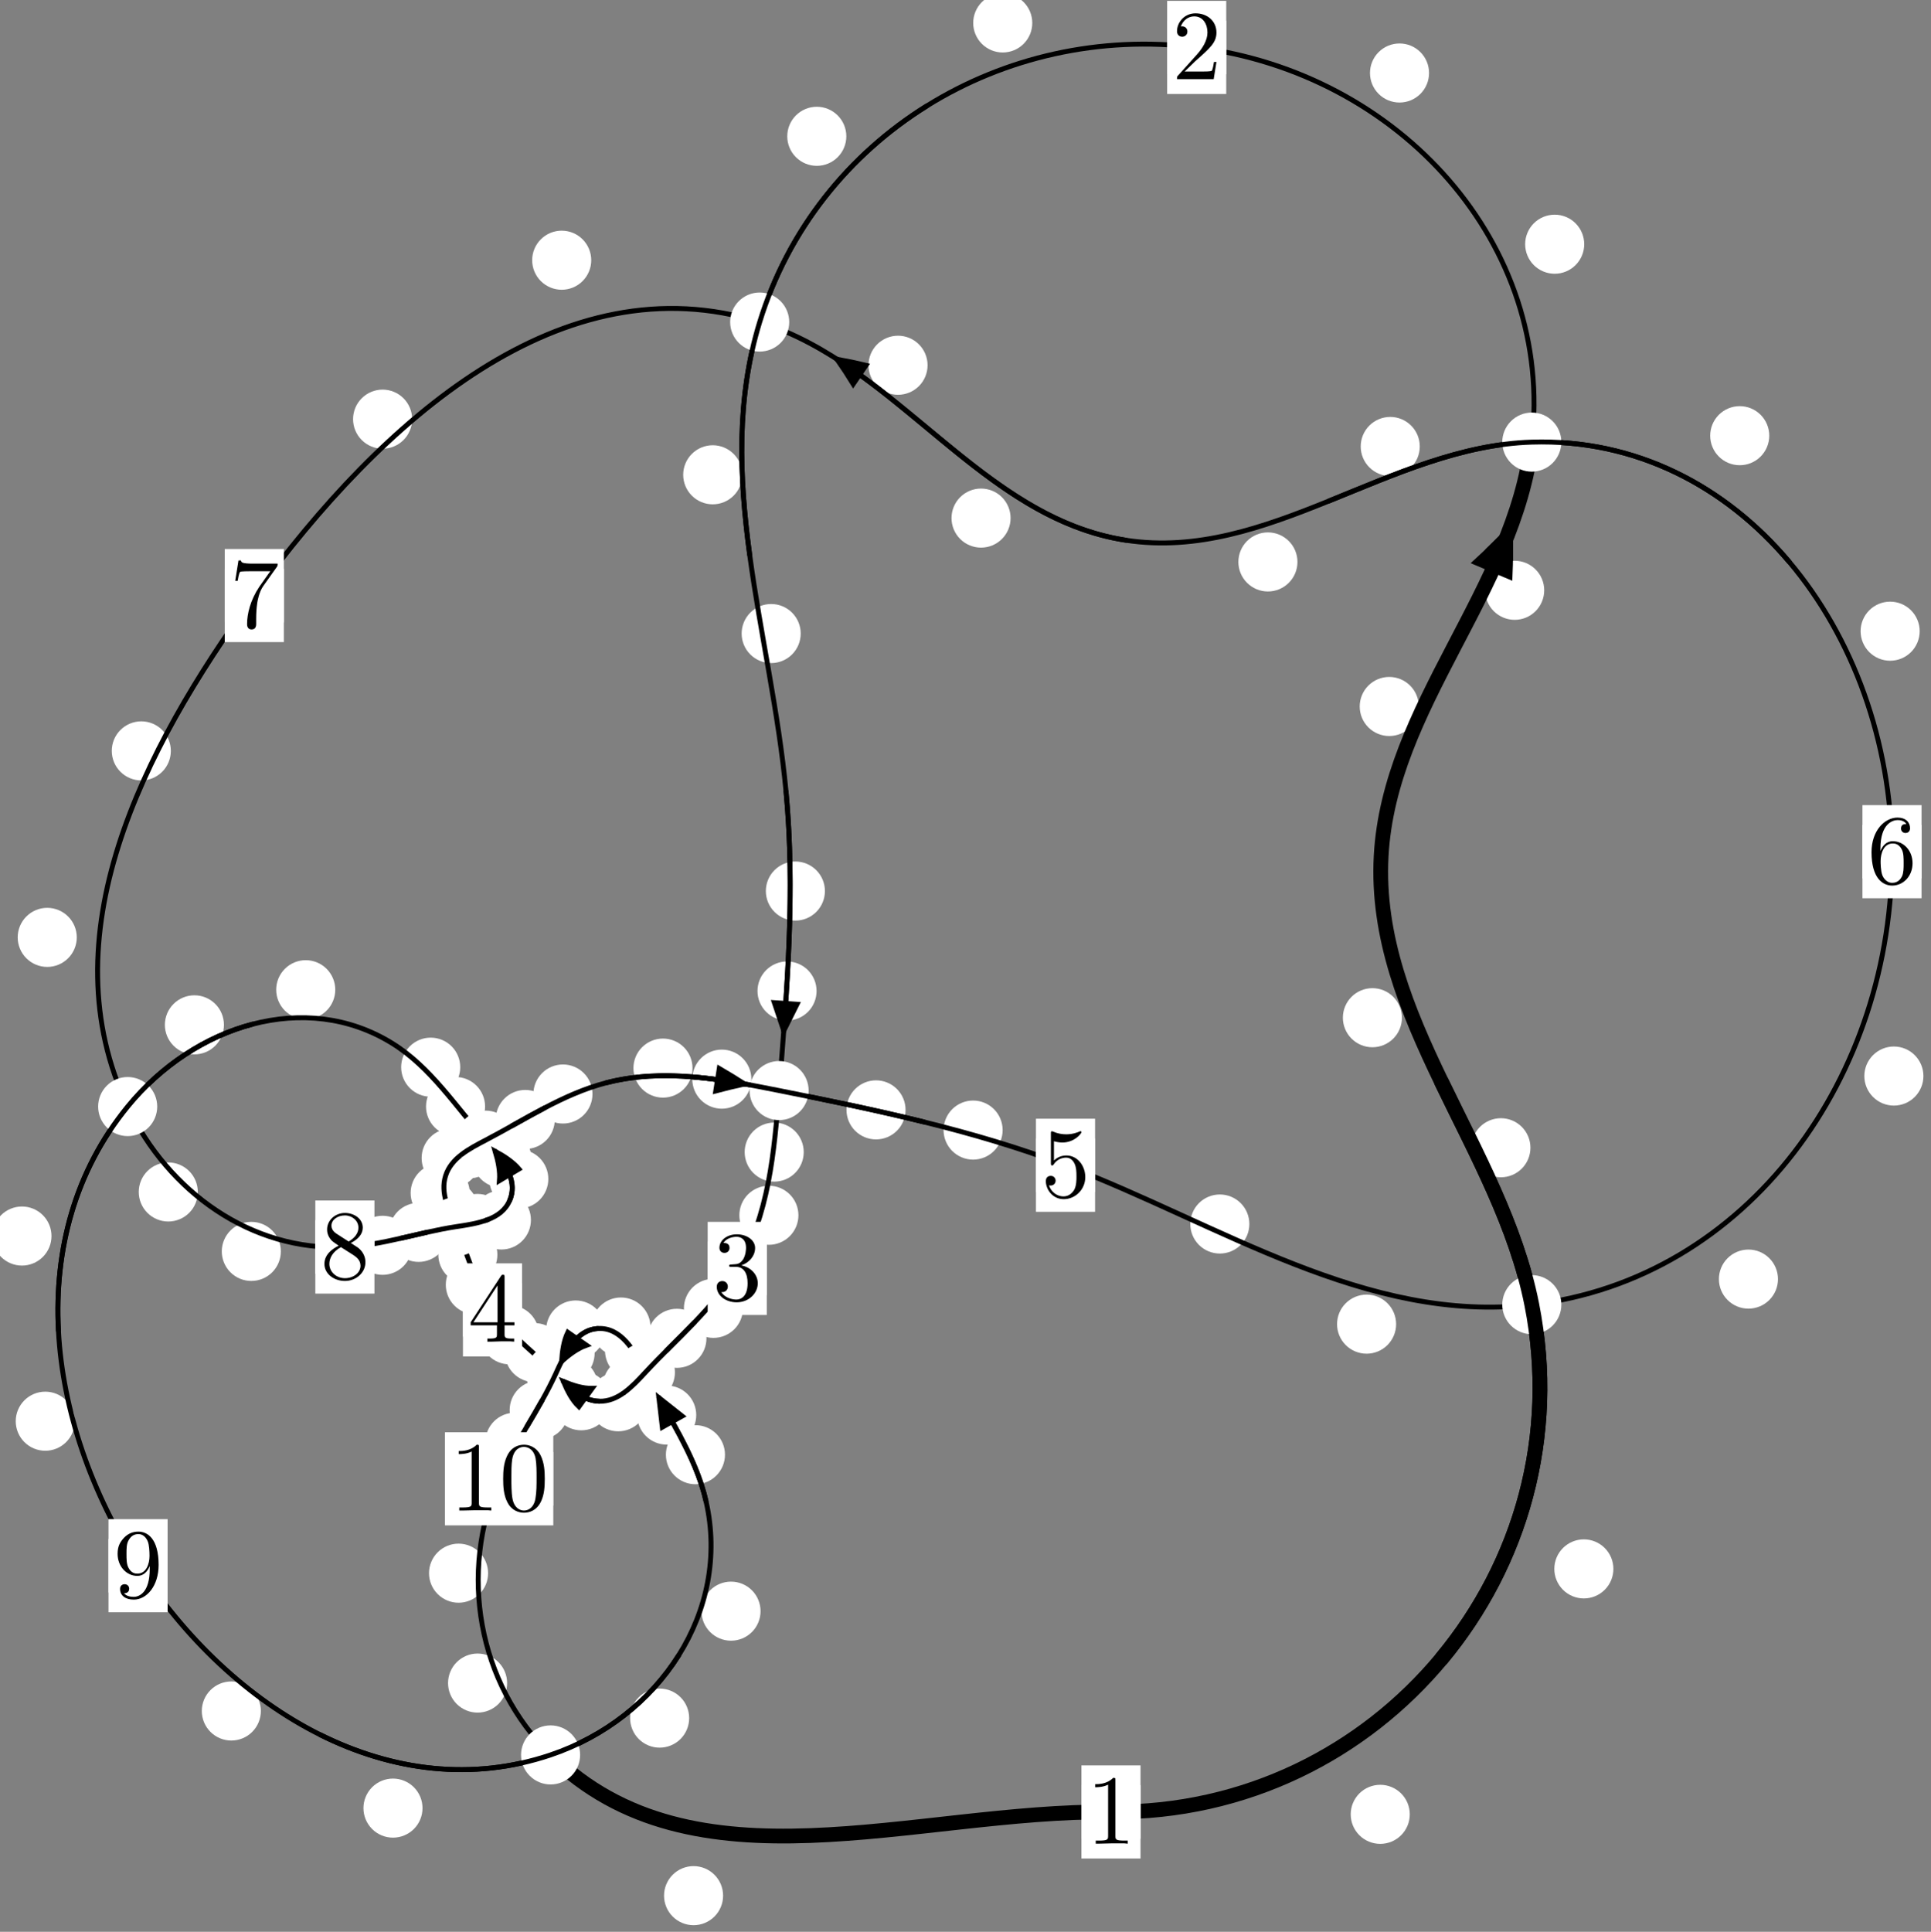 <?xml version="1.0"?>
<!-- Created by MetaPost 1.999 on 2021.07.06:0006 -->
<svg version="1.1" xmlns="http://www.w3.org/2000/svg" xmlns:xlink="http://www.w3.org/1999/xlink" width="195.393" height="195.449" viewBox="0 0 195.393 195.449">
<rect x="0" y="0" width="195.393" height="195.449" fill="#808080" stroke="none"/>
<!-- Original BoundingBox: -155.766861 -62.782608 39.625961 132.666138 -->
  <defs>
    <g transform="scale(0.01,0.01)" id="GLYPHcmr10_48">
      <path style="fill-rule: evenodd;" d="M460 -320C460 -400,455 -480,420 -554C374 -650,292 -666,250 -666C190 -666,117 -640,76 -547C44 -478,39 -400,39 -320C39 -245,43 -155,84 -79C127 2,200 22,249 22C303 22,379 1,423 -94C455 -163,460 -241,460 -320M249 -0C210 -0,151 -25,133 -121C122 -181,122 -273,122 -332C122 -396,122 -462,130 -516C149 -635,224 -644,249 -644C282 -644,348 -626,367 -527C377 -471,377 -395,377 -332C377 -257,377 -189,366 -125C351 -30,294 -0,249 -0"></path>
    </g>
    <g transform="scale(0.01,0.01)" id="GLYPHcmr10_49">
      <path style="fill-rule: evenodd;" d="M294 -640C294 -664,294 -666,271 -666C209 -602,121 -602,89 -602L89 -571C109 -571,168 -571,220 -597L220 -79C220 -43,217 -31,127 -31L95 -31L95 -0L257 -0L130 -3L217 -3L257 -3L297 -3L384 -3L419 -0L419 -31L387 -31C297 -31,294 -42,294 -79"></path>
    </g>
    <g transform="scale(0.01,0.01)" id="GLYPHcmr10_50">
      <path style="fill-rule: evenodd;" d="M127 -77L233 -180C389 -318,449 -372,449 -472C449 -586,359 -666,237 -666C124 -666,50 -574,50 -485C50 -429,100 -429,103 -429C120 -429,155 -441,155 -482C155 -508,137 -534,102 -534C94 -534,92 -534,89 -533C112 -598,166 -635,224 -635C315 -635,358 -554,358 -472C358 -392,308 -313,253 -251L61 -37C50 -26,50 -24,50 -0L421 -0L449 -174L424 -174C419 -144,412 -100,402 -85C395 -77,329 -77,307 -77"></path>
    </g>
    <g transform="scale(0.01,0.01)" id="GLYPHcmr10_51">
      <path style="fill-rule: evenodd;" d="M290 -352C372 -379,430 -449,430 -528C430 -610,342 -666,246 -666C145 -666,69 -606,69 -530C69 -497,91 -478,120 -478C151 -478,171 -500,171 -529C171 -579,124 -579,109 -579C140 -628,206 -641,242 -641C283 -641,338 -619,338 -529C338 -517,336 -459,310 -415C280 -367,246 -364,221 -363C213 -362,189 -360,182 -360C174 -359,167 -358,167 -348C167 -337,174 -337,191 -337L235 -337C317 -337,354 -269,354 -171C354 -35,285 -6,241 -6C198 -6,123 -23,88 -82C123 -77,154 -99,154 -137C154 -173,127 -193,98 -193C74 -193,42 -179,42 -135C42 -44,135 22,244 22C366 22,457 -69,457 -171C457 -253,394 -331,290 -352"></path>
    </g>
    <g transform="scale(0.01,0.01)" id="GLYPHcmr10_52">
      <path style="fill-rule: evenodd;" d="M294 -165L294 -78C294 -42,292 -31,218 -31L197 -31L197 -0L332 -0L238 -3L290 -3L332 -3L374 -3L427 -3L468 -0L468 -31L447 -31C373 -31,371 -42,371 -78L371 -165L471 -165L471 -196L371 -196L371 -651C371 -671,371 -677,355 -677C346 -677,343 -677,335 -665L28 -196L28 -165M300 -196L56 -196L300 -569"></path>
    </g>
    <g transform="scale(0.01,0.01)" id="GLYPHcmr10_53">
      <path style="fill-rule: evenodd;" d="M449 -201C449 -320,367 -420,259 -420C211 -420,168 -404,132 -369L132 -564C152 -558,185 -551,217 -551C340 -551,410 -642,410 -655C410 -661,407 -666,400 -666C399 -666,397 -666,392 -663C372 -654,323 -634,256 -634C216 -634,170 -641,123 -662C115 -665,113 -665,111 -665C101 -665,101 -657,101 -641L101 -345C101 -327,101 -319,115 -319C122 -319,124 -322,128 -328C139 -344,176 -398,257 -398C309 -398,334 -352,342 -334C358 -297,360 -258,360 -208C360 -173,360 -113,336 -71C312 -32,275 -6,229 -6C156 -6,99 -59,82 -118C85 -117,88 -116,99 -116C132 -116,149 -141,149 -165C149 -189,132 -214,99 -214C85 -214,50 -207,50 -161C50 -75,119 22,231 22C347 22,449 -74,449 -201"></path>
    </g>
    <g transform="scale(0.01,0.01)" id="GLYPHcmr10_54">
      <path style="fill-rule: evenodd;" d="M132 -328L132 -352C132 -605,256 -641,307 -641C331 -641,373 -635,395 -601C380 -601,340 -601,340 -556C340 -525,364 -510,386 -510C402 -510,432 -519,432 -558C432 -618,388 -666,305 -666C177 -666,42 -537,42 -316C42 -49,158 22,251 22C362 22,457 -72,457 -204C457 -331,368 -427,257 -427C189 -427,152 -376,132 -328M251 -6C188 -6,158 -66,152 -81C134 -128,134 -208,134 -226C134 -304,166 -404,256 -404C272 -404,318 -404,349 -342C367 -305,367 -254,367 -205C367 -157,367 -107,350 -71C320 -11,274 -6,251 -6"></path>
    </g>
    <g transform="scale(0.01,0.01)" id="GLYPHcmr10_55">
      <path style="fill-rule: evenodd;" d="M476 -609C485 -621,485 -623,485 -644L242 -644C120 -644,118 -657,114 -676L89 -676L56 -470L81 -470C84 -486,93 -549,106 -561C113 -567,191 -567,204 -567L411 -567C400 -551,321 -442,299 -409C209 -274,176 -135,176 -33C176 -23,176 22,222 22C268 22,268 -23,268 -33L268 -84C268 -139,271 -194,279 -248C283 -271,297 -357,341 -419"></path>
    </g>
    <g transform="scale(0.01,0.01)" id="GLYPHcmr10_56">
      <path style="fill-rule: evenodd;" d="M163 -457C117 -487,113 -521,113 -538C113 -599,178 -641,249 -641C322 -641,386 -589,386 -517C386 -460,347 -412,287 -377M309 -362C381 -399,430 -451,430 -517C430 -609,341 -666,250 -666C150 -666,69 -592,69 -499C69 -481,71 -436,113 -389C124 -377,161 -352,186 -335C128 -306,42 -250,42 -151C42 -45,144 22,249 22C362 22,457 -61,457 -168C457 -204,446 -249,408 -291C389 -312,373 -322,309 -362M209 -320L332 -242C360 -223,407 -193,407 -132C407 -58,332 -6,250 -6C164 -6,92 -68,92 -151C92 -209,124 -273,209 -320"></path>
    </g>
    <g transform="scale(0.01,0.01)" id="GLYPHcmr10_57">
      <path style="fill-rule: evenodd;" d="M367 -318L367 -286C367 -52,263 -6,205 -6C188 -6,134 -8,107 -42C151 -42,159 -71,159 -88C159 -119,135 -134,113 -134C97 -134,67 -125,67 -86C67 -19,121 22,206 22C335 22,457 -114,457 -329C457 -598,342 -666,253 -666C198 -666,149 -648,106 -603C65 -558,42 -516,42 -441C42 -316,130 -218,242 -218C303 -218,344 -260,367 -318M243 -241C227 -241,181 -241,150 -304C132 -341,132 -391,132 -440C132 -494,132 -541,153 -578C180 -628,218 -641,253 -641C299 -641,332 -607,349 -562C361 -530,365 -467,365 -421C365 -338,331 -241,243 -241"></path>
    </g>
  </defs>
  <path d="M142.653 183.567C142.653 182.774,142.338 182.014,141.777 181.453C141.217 180.893,140.457 180.578,139.664 180.578C138.871 180.578,138.111 180.893,137.551 181.453C136.99 182.014,136.675 182.774,136.675 183.567C136.675 184.359,136.99 185.12,137.551 185.68C138.111 186.241,138.871 186.555,139.664 186.555C140.457 186.555,141.217 186.241,141.777 185.68C142.338 185.12,142.653 184.359,142.653 183.567Z" style="fill: rgb(100%,100%,100%);stroke: none;"></path>
  <path d="M115.406 183.325C115.406 182.533,115.091 181.772,114.53 181.212C113.97 180.651,113.21 180.336,112.417 180.336C111.624 180.336,110.864 180.651,110.304 181.212C109.743 181.772,109.428 182.533,109.428 183.325C109.428 184.118,109.743 184.878,110.304 185.439C110.864 185.999,111.624 186.314,112.417 186.314C113.21 186.314,113.97 185.999,114.53 185.439C115.091 184.878,115.406 184.118,115.406 183.325Z" style="fill: rgb(100%,100%,100%);stroke: none;"></path>
  <path d="M154.861 116.124C154.861 115.331,154.546 114.571,153.986 114.01C153.425 113.45,152.665 113.135,151.872 113.135C151.08 113.135,150.319 113.45,149.759 114.01C149.198 114.571,148.883 115.331,148.883 116.124C148.883 116.916,149.198 117.676,149.759 118.237C150.319 118.797,151.08 119.112,151.872 119.112C152.665 119.112,153.425 118.797,153.986 118.237C154.546 117.676,154.861 116.916,154.861 116.124Z" style="fill: rgb(100%,100%,100%);stroke: none;"></path>
  <path d="M163.256 158.734C163.256 157.942,162.941 157.182,162.38 156.621C161.82 156.061,161.06 155.746,160.267 155.746C159.474 155.746,158.714 156.061,158.154 156.621C157.593 157.182,157.278 157.942,157.278 158.734C157.278 159.527,157.593 160.287,158.154 160.848C158.714 161.408,159.474 161.723,160.267 161.723C161.06 161.723,161.82 161.408,162.38 160.848C162.941 160.287,163.256 159.527,163.256 158.734Z" style="fill: rgb(100%,100%,100%);stroke: none;"></path>
  <path d="M143.563 71.479C143.563 70.686,143.248 69.926,142.688 69.366C142.127 68.805,141.367 68.49,140.575 68.49C139.782 68.49,139.022 68.805,138.461 69.366C137.901 69.926,137.586 70.686,137.586 71.479C137.586 72.272,137.901 73.032,138.461 73.592C139.022 74.153,139.782 74.468,140.575 74.468C141.367 74.468,142.127 74.153,142.688 73.592C143.248 73.032,143.563 72.272,143.563 71.479Z" style="fill: rgb(100%,100%,100%);stroke: none;"></path>
  <path d="M141.859 102.967C141.859 102.175,141.544 101.415,140.984 100.854C140.424 100.294,139.663 99.979,138.871 99.979C138.078 99.979,137.318 100.294,136.757 100.854C136.197 101.415,135.882 102.175,135.882 102.967C135.882 103.76,136.197 104.52,136.757 105.081C137.318 105.641,138.078 105.956,138.871 105.956C139.663 105.956,140.424 105.641,140.984 105.081C141.544 104.52,141.859 103.76,141.859 102.967Z" style="fill: rgb(100%,100%,100%);stroke: none;"></path>
  <path d="M160.304 24.708C160.304 23.916,159.989 23.156,159.429 22.595C158.868 22.035,158.108 21.72,157.315 21.72C156.523 21.72,155.763 22.035,155.202 22.595C154.642 23.156,154.327 23.916,154.327 24.708C154.327 25.501,154.642 26.261,155.202 26.822C155.763 27.382,156.523 27.697,157.315 27.697C158.108 27.697,158.868 27.382,159.429 26.822C159.989 26.261,160.304 25.501,160.304 24.708Z" style="fill: rgb(100%,100%,100%);stroke: none;"></path>
  <path d="M156.255 59.723C156.255 58.931,155.94 58.171,155.379 57.61C154.819 57.05,154.059 56.735,153.266 56.735C152.473 56.735,151.713 57.05,151.153 57.61C150.592 58.171,150.277 58.931,150.277 59.723C150.277 60.516,150.592 61.276,151.153 61.837C151.713 62.397,152.473 62.712,153.266 62.712C154.059 62.712,154.819 62.397,155.379 61.837C155.94 61.276,156.255 60.516,156.255 59.723Z" style="fill: rgb(100%,100%,100%);stroke: none;"></path>
  <path d="M104.454 2.323C104.454 1.53,104.139 0.77,103.578 0.209C103.018 -0.351,102.258 -0.666,101.465 -0.666C100.672 -0.666,99.912 -0.351,99.352 0.209C98.791 0.77,98.476 1.53,98.476 2.323C98.476 3.115,98.791 3.875,99.352 4.436C99.912 4.996,100.672 5.311,101.465 5.311C102.258 5.311,103.018 4.996,103.578 4.436C104.139 3.875,104.454 3.115,104.454 2.323Z" style="fill: rgb(100%,100%,100%);stroke: none;"></path>
  <path d="M144.603 7.386C144.603 6.594,144.288 5.833,143.727 5.273C143.167 4.712,142.407 4.398,141.614 4.398C140.821 4.398,140.061 4.712,139.501 5.273C138.94 5.833,138.625 6.594,138.625 7.386C138.625 8.179,138.94 8.939,139.501 9.5C140.061 10.06,140.821 10.375,141.614 10.375C142.407 10.375,143.167 10.06,143.727 9.5C144.288 8.939,144.603 8.179,144.603 7.386Z" style="fill: rgb(100%,100%,100%);stroke: none;"></path>
  <path d="M75.109 48.037C75.109 47.244,74.794 46.484,74.233 45.924C73.673 45.363,72.912 45.048,72.12 45.048C71.327 45.048,70.567 45.363,70.006 45.924C69.446 46.484,69.131 47.244,69.131 48.037C69.131 48.83,69.446 49.59,70.006 50.15C70.567 50.711,71.327 51.026,72.12 51.026C72.912 51.026,73.673 50.711,74.233 50.15C74.794 49.59,75.109 48.83,75.109 48.037Z" style="fill: rgb(100%,100%,100%);stroke: none;"></path>
  <path d="M85.638 13.791C85.638 12.998,85.323 12.238,84.763 11.678C84.202 11.117,83.442 10.802,82.649 10.802C81.857 10.802,81.097 11.117,80.536 11.678C79.976 12.238,79.661 12.998,79.661 13.791C79.661 14.584,79.976 15.344,80.536 15.904C81.097 16.465,81.857 16.78,82.649 16.78C83.442 16.78,84.202 16.465,84.763 15.904C85.323 15.344,85.638 14.584,85.638 13.791Z" style="fill: rgb(100%,100%,100%);stroke: none;"></path>
  <path d="M83.472 90.153C83.472 89.36,83.157 88.6,82.596 88.039C82.036 87.479,81.276 87.164,80.483 87.164C79.69 87.164,78.93 87.479,78.37 88.039C77.809 88.6,77.494 89.36,77.494 90.153C77.494 90.945,77.809 91.706,78.37 92.266C78.93 92.827,79.69 93.142,80.483 93.142C81.276 93.142,82.036 92.827,82.596 92.266C83.157 91.706,83.472 90.945,83.472 90.153Z" style="fill: rgb(100%,100%,100%);stroke: none;"></path>
  <path d="M81.022 64.099C81.022 63.307,80.707 62.547,80.147 61.986C79.587 61.426,78.826 61.111,78.034 61.111C77.241 61.111,76.481 61.426,75.92 61.986C75.36 62.547,75.045 63.307,75.045 64.099C75.045 64.892,75.36 65.652,75.92 66.213C76.481 66.773,77.241 67.088,78.034 67.088C78.826 67.088,79.587 66.773,80.147 66.213C80.707 65.652,81.022 64.892,81.022 64.099Z" style="fill: rgb(100%,100%,100%);stroke: none;"></path>
  <path d="M81.328 116.565C81.328 115.772,81.013 115.012,80.453 114.451C79.892 113.891,79.132 113.576,78.339 113.576C77.547 113.576,76.787 113.891,76.226 114.451C75.666 115.012,75.351 115.772,75.351 116.565C75.351 117.357,75.666 118.118,76.226 118.678C76.787 119.239,77.547 119.553,78.339 119.553C79.132 119.553,79.892 119.239,80.453 118.678C81.013 118.118,81.328 117.357,81.328 116.565Z" style="fill: rgb(100%,100%,100%);stroke: none;"></path>
  <path d="M82.627 100.265C82.627 99.473,82.312 98.713,81.752 98.152C81.191 97.592,80.431 97.277,79.638 97.277C78.846 97.277,78.086 97.592,77.525 98.152C76.965 98.713,76.65 99.473,76.65 100.265C76.65 101.058,76.965 101.818,77.525 102.379C78.086 102.939,78.846 103.254,79.638 103.254C80.431 103.254,81.191 102.939,81.752 102.379C82.312 101.818,82.627 101.058,82.627 100.265Z" style="fill: rgb(100%,100%,100%);stroke: none;"></path>
  <path d="M75.18 132.373C75.18 131.581,74.865 130.82,74.305 130.26C73.744 129.7,72.984 129.385,72.191 129.385C71.399 129.385,70.639 129.7,70.078 130.26C69.518 130.82,69.203 131.581,69.203 132.373C69.203 133.166,69.518 133.926,70.078 134.487C70.639 135.047,71.399 135.362,72.191 135.362C72.984 135.362,73.744 135.047,74.305 134.487C74.865 133.926,75.18 133.166,75.18 132.373Z" style="fill: rgb(100%,100%,100%);stroke: none;"></path>
  <path d="M80.791 122.955C80.791 122.163,80.476 121.402,79.915 120.842C79.355 120.282,78.595 119.967,77.802 119.967C77.009 119.967,76.249 120.282,75.689 120.842C75.128 121.402,74.813 122.163,74.813 122.955C74.813 123.748,75.128 124.508,75.689 125.069C76.249 125.629,77.009 125.944,77.802 125.944C78.595 125.944,79.355 125.629,79.915 125.069C80.476 124.508,80.791 123.748,80.791 122.955Z" style="fill: rgb(100%,100%,100%);stroke: none;"></path>
  <path d="M66.974 140.275C66.974 139.482,66.659 138.722,66.098 138.161C65.538 137.601,64.778 137.286,63.985 137.286C63.192 137.286,62.432 137.601,61.872 138.161C61.311 138.722,60.996 139.482,60.996 140.275C60.996 141.067,61.311 141.828,61.872 142.388C62.432 142.949,63.192 143.264,63.985 143.264C64.778 143.264,65.538 142.949,66.098 142.388C66.659 141.828,66.974 141.067,66.974 140.275Z" style="fill: rgb(100%,100%,100%);stroke: none;"></path>
  <path d="M71.485 135.405C71.485 134.612,71.17 133.852,70.609 133.292C70.049 132.731,69.289 132.416,68.496 132.416C67.703 132.416,66.943 132.731,66.383 133.292C65.822 133.852,65.507 134.612,65.507 135.405C65.507 136.198,65.822 136.958,66.383 137.518C66.943 138.079,67.703 138.394,68.496 138.394C69.289 138.394,70.049 138.079,70.609 137.518C71.17 136.958,71.485 136.198,71.485 135.405Z" style="fill: rgb(100%,100%,100%);stroke: none;"></path>
  <path d="M61.806 141.724C61.806 140.931,61.491 140.171,60.93 139.611C60.37 139.05,59.61 138.735,58.817 138.735C58.024 138.735,57.264 139.05,56.704 139.611C56.143 140.171,55.828 140.931,55.828 141.724C55.828 142.517,56.143 143.277,56.704 143.837C57.264 144.398,58.024 144.713,58.817 144.713C59.61 144.713,60.37 144.398,60.93 143.837C61.491 143.277,61.806 142.517,61.806 141.724Z" style="fill: rgb(100%,100%,100%);stroke: none;"></path>
  <path d="M65.543 141.826C65.543 141.034,65.228 140.273,64.667 139.713C64.107 139.152,63.347 138.838,62.554 138.838C61.761 138.838,61.001 139.152,60.441 139.713C59.88 140.273,59.565 141.034,59.565 141.826C59.565 142.619,59.88 143.379,60.441 143.94C61.001 144.5,61.761 144.815,62.554 144.815C63.347 144.815,64.107 144.5,64.667 143.94C65.228 143.379,65.543 142.619,65.543 141.826Z" style="fill: rgb(100%,100%,100%);stroke: none;"></path>
  <path d="M57.066 136.848C57.066 136.056,56.751 135.296,56.19 134.735C55.63 134.175,54.87 133.86,54.077 133.86C53.284 133.86,52.524 134.175,51.964 134.735C51.403 135.296,51.088 136.056,51.088 136.848C51.088 137.641,51.403 138.401,51.964 138.962C52.524 139.522,53.284 139.837,54.077 139.837C54.87 139.837,55.63 139.522,56.19 138.962C56.751 138.401,57.066 137.641,57.066 136.848Z" style="fill: rgb(100%,100%,100%);stroke: none;"></path>
  <path d="M60.498 140.272C60.498 139.48,60.183 138.72,59.622 138.159C59.062 137.599,58.302 137.284,57.509 137.284C56.716 137.284,55.956 137.599,55.396 138.159C54.835 138.72,54.52 139.48,54.52 140.272C54.52 141.065,54.835 141.825,55.396 142.386C55.956 142.946,56.716 143.261,57.509 143.261C58.302 143.261,59.062 142.946,59.622 142.386C60.183 141.825,60.498 141.065,60.498 140.272Z" style="fill: rgb(100%,100%,100%);stroke: none;"></path>
  <path d="M51.086 129.986C51.086 129.194,50.771 128.433,50.211 127.873C49.65 127.312,48.89 126.997,48.098 126.997C47.305 126.997,46.545 127.312,45.984 127.873C45.424 128.433,45.109 129.194,45.109 129.986C45.109 130.779,45.424 131.539,45.984 132.1C46.545 132.66,47.305 132.975,48.098 132.975C48.89 132.975,49.65 132.66,50.211 132.1C50.771 131.539,51.086 130.779,51.086 129.986Z" style="fill: rgb(100%,100%,100%);stroke: none;"></path>
  <path d="M54.542 135.047C54.542 134.254,54.227 133.494,53.667 132.934C53.106 132.373,52.346 132.058,51.553 132.058C50.761 132.058,50.001 132.373,49.44 132.934C48.88 133.494,48.565 134.254,48.565 135.047C48.565 135.84,48.88 136.6,49.44 137.16C50.001 137.721,50.761 138.036,51.553 138.036C52.346 138.036,53.106 137.721,53.667 137.16C54.227 136.6,54.542 135.84,54.542 135.047Z" style="fill: rgb(100%,100%,100%);stroke: none;"></path>
  <path d="M48.401 122.445C48.401 121.653,48.086 120.892,47.526 120.332C46.965 119.772,46.205 119.457,45.412 119.457C44.62 119.457,43.86 119.772,43.299 120.332C42.739 120.892,42.424 121.653,42.424 122.445C42.424 123.238,42.739 123.998,43.299 124.559C43.86 125.119,44.62 125.434,45.412 125.434C46.205 125.434,46.965 125.119,47.526 124.559C48.086 123.998,48.401 123.238,48.401 122.445Z" style="fill: rgb(100%,100%,100%);stroke: none;"></path>
  <path d="M50.33 126.941C50.33 126.148,50.015 125.388,49.454 124.827C48.894 124.267,48.134 123.952,47.341 123.952C46.548 123.952,45.788 124.267,45.228 124.827C44.667 125.388,44.352 126.148,44.352 126.941C44.352 127.733,44.667 128.494,45.228 129.054C45.788 129.615,46.548 129.93,47.341 129.93C48.134 129.93,48.894 129.615,49.454 129.054C50.015 128.494,50.33 127.733,50.33 126.941Z" style="fill: rgb(100%,100%,100%);stroke: none;"></path>
  <path d="M48.64 117.166C48.64 116.373,48.325 115.613,47.765 115.053C47.204 114.492,46.444 114.177,45.651 114.177C44.859 114.177,44.099 114.492,43.538 115.053C42.978 115.613,42.663 116.373,42.663 117.166C42.663 117.959,42.978 118.719,43.538 119.279C44.099 119.84,44.859 120.155,45.651 120.155C46.444 120.155,47.204 119.84,47.765 119.279C48.325 118.719,48.64 117.959,48.64 117.166Z" style="fill: rgb(100%,100%,100%);stroke: none;"></path>
  <path d="M47.529 120.701C47.529 119.909,47.214 119.148,46.653 118.588C46.093 118.027,45.333 117.712,44.54 117.712C43.747 117.712,42.987 118.027,42.427 118.588C41.866 119.148,41.551 119.909,41.551 120.701C41.551 121.494,41.866 122.254,42.427 122.815C42.987 123.375,43.747 123.69,44.54 123.69C45.333 123.69,46.093 123.375,46.653 122.815C47.214 122.254,47.529 121.494,47.529 120.701Z" style="fill: rgb(100%,100%,100%);stroke: none;"></path>
  <path d="M56.14 113.264C56.14 112.471,55.825 111.711,55.264 111.15C54.704 110.59,53.944 110.275,53.151 110.275C52.358 110.275,51.598 110.59,51.038 111.15C50.477 111.711,50.162 112.471,50.162 113.264C50.162 114.056,50.477 114.816,51.038 115.377C51.598 115.937,52.358 116.252,53.151 116.252C53.944 116.252,54.704 115.937,55.264 115.377C55.825 114.816,56.14 114.056,56.14 113.264Z" style="fill: rgb(100%,100%,100%);stroke: none;"></path>
  <path d="M50.451 116.234C50.451 115.441,50.136 114.681,49.576 114.12C49.015 113.56,48.255 113.245,47.462 113.245C46.67 113.245,45.91 113.56,45.349 114.12C44.789 114.681,44.474 115.441,44.474 116.234C44.474 117.026,44.789 117.787,45.349 118.347C45.91 118.908,46.67 119.223,47.462 119.223C48.255 119.223,49.015 118.908,49.576 118.347C50.136 117.787,50.451 117.026,50.451 116.234Z" style="fill: rgb(100%,100%,100%);stroke: none;"></path>
  <path d="M70.073 108.066C70.073 107.273,69.758 106.513,69.198 105.952C68.637 105.392,67.877 105.077,67.084 105.077C66.292 105.077,65.532 105.392,64.971 105.952C64.411 106.513,64.096 107.273,64.096 108.066C64.096 108.858,64.411 109.619,64.971 110.179C65.532 110.74,66.292 111.054,67.084 111.054C67.877 111.054,68.637 110.74,69.198 110.179C69.758 109.619,70.073 108.858,70.073 108.066Z" style="fill: rgb(100%,100%,100%);stroke: none;"></path>
  <path d="M59.952 110.686C59.952 109.894,59.637 109.134,59.076 108.573C58.516 108.013,57.756 107.698,56.963 107.698C56.17 107.698,55.41 108.013,54.85 108.573C54.289 109.134,53.974 109.894,53.974 110.686C53.974 111.479,54.289 112.239,54.85 112.8C55.41 113.36,56.17 113.675,56.963 113.675C57.756 113.675,58.516 113.36,59.076 112.8C59.637 112.239,59.952 111.479,59.952 110.686Z" style="fill: rgb(100%,100%,100%);stroke: none;"></path>
  <path d="M91.631 112.293C91.631 111.5,91.317 110.74,90.756 110.179C90.196 109.619,89.435 109.304,88.643 109.304C87.85 109.304,87.09 109.619,86.529 110.179C85.969 110.74,85.654 111.5,85.654 112.293C85.654 113.085,85.969 113.846,86.529 114.406C87.09 114.967,87.85 115.281,88.643 115.281C89.435 115.281,90.196 114.967,90.756 114.406C91.317 113.846,91.631 113.085,91.631 112.293Z" style="fill: rgb(100%,100%,100%);stroke: none;"></path>
  <path d="M76.028 109.184C76.028 108.391,75.713 107.631,75.153 107.071C74.592 106.51,73.832 106.195,73.039 106.195C72.247 106.195,71.486 106.51,70.926 107.071C70.365 107.631,70.051 108.391,70.051 109.184C70.051 109.977,70.365 110.737,70.926 111.297C71.486 111.858,72.247 112.173,73.039 112.173C73.832 112.173,74.592 111.858,75.153 111.297C75.713 110.737,76.028 109.977,76.028 109.184Z" style="fill: rgb(100%,100%,100%);stroke: none;"></path>
  <path d="M126.42 123.84C126.42 123.048,126.105 122.288,125.545 121.727C124.984 121.167,124.224 120.852,123.432 120.852C122.639 120.852,121.879 121.167,121.318 121.727C120.758 122.288,120.443 123.048,120.443 123.84C120.443 124.633,120.758 125.393,121.318 125.954C121.879 126.514,122.639 126.829,123.432 126.829C124.224 126.829,124.984 126.514,125.545 125.954C126.105 125.393,126.42 124.633,126.42 123.84Z" style="fill: rgb(100%,100%,100%);stroke: none;"></path>
  <path d="M101.455 114.336C101.455 113.544,101.14 112.783,100.58 112.223C100.019 111.663,99.259 111.348,98.466 111.348C97.674 111.348,96.913 111.663,96.353 112.223C95.792 112.783,95.477 113.544,95.477 114.336C95.477 115.129,95.792 115.889,96.353 116.45C96.913 117.01,97.674 117.325,98.466 117.325C99.259 117.325,100.019 117.01,100.58 116.45C101.14 115.889,101.455 115.129,101.455 114.336Z" style="fill: rgb(100%,100%,100%);stroke: none;"></path>
  <path d="M179.91 129.414C179.91 128.621,179.595 127.861,179.034 127.301C178.474 126.74,177.714 126.425,176.921 126.425C176.128 126.425,175.368 126.74,174.808 127.301C174.247 127.861,173.932 128.621,173.932 129.414C173.932 130.207,174.247 130.967,174.808 131.527C175.368 132.088,176.128 132.403,176.921 132.403C177.714 132.403,178.474 132.088,179.034 131.527C179.595 130.967,179.91 130.207,179.91 129.414Z" style="fill: rgb(100%,100%,100%);stroke: none;"></path>
  <path d="M141.271 133.972C141.271 133.179,140.956 132.419,140.396 131.859C139.835 131.298,139.075 130.983,138.282 130.983C137.49 130.983,136.73 131.298,136.169 131.859C135.609 132.419,135.294 133.179,135.294 133.972C135.294 134.765,135.609 135.525,136.169 136.085C136.73 136.646,137.49 136.961,138.282 136.961C139.075 136.961,139.835 136.646,140.396 136.085C140.956 135.525,141.271 134.765,141.271 133.972Z" style="fill: rgb(100%,100%,100%);stroke: none;"></path>
  <path d="M194.248 63.861C194.248 63.069,193.933 62.309,193.372 61.748C192.812 61.188,192.052 60.873,191.259 60.873C190.466 60.873,189.706 61.188,189.146 61.748C188.585 62.309,188.27 63.069,188.27 63.861C188.27 64.654,188.585 65.414,189.146 65.975C189.706 66.535,190.466 66.85,191.259 66.85C192.052 66.85,192.812 66.535,193.372 65.975C193.933 65.414,194.248 64.654,194.248 63.861Z" style="fill: rgb(100%,100%,100%);stroke: none;"></path>
  <path d="M194.626 108.87C194.626 108.077,194.311 107.317,193.751 106.757C193.19 106.196,192.43 105.881,191.637 105.881C190.845 105.881,190.084 106.196,189.524 106.757C188.963 107.317,188.648 108.077,188.648 108.87C188.648 109.663,188.963 110.423,189.524 110.983C190.084 111.544,190.845 111.859,191.637 111.859C192.43 111.859,193.19 111.544,193.751 110.983C194.311 110.423,194.626 109.663,194.626 108.87Z" style="fill: rgb(100%,100%,100%);stroke: none;"></path>
  <path d="M143.664 45.172C143.664 44.379,143.349 43.619,142.789 43.059C142.228 42.498,141.468 42.183,140.676 42.183C139.883 42.183,139.123 42.498,138.562 43.059C138.002 43.619,137.687 44.379,137.687 45.172C137.687 45.965,138.002 46.725,138.562 47.285C139.123 47.846,139.883 48.161,140.676 48.161C141.468 48.161,142.228 47.846,142.789 47.285C143.349 46.725,143.664 45.965,143.664 45.172Z" style="fill: rgb(100%,100%,100%);stroke: none;"></path>
  <path d="M179.028 44.08C179.028 43.288,178.713 42.528,178.152 41.967C177.592 41.407,176.832 41.092,176.039 41.092C175.246 41.092,174.486 41.407,173.926 41.967C173.365 42.528,173.05 43.288,173.05 44.08C173.05 44.873,173.365 45.633,173.926 46.194C174.486 46.754,175.246 47.069,176.039 47.069C176.832 47.069,177.592 46.754,178.152 46.194C178.713 45.633,179.028 44.873,179.028 44.08Z" style="fill: rgb(100%,100%,100%);stroke: none;"></path>
  <path d="M102.258 52.418C102.258 51.626,101.943 50.865,101.383 50.305C100.822 49.744,100.062 49.43,99.269 49.43C98.477 49.43,97.717 49.744,97.156 50.305C96.596 50.865,96.281 51.626,96.281 52.418C96.281 53.211,96.596 53.971,97.156 54.532C97.717 55.092,98.477 55.407,99.269 55.407C100.062 55.407,100.822 55.092,101.383 54.532C101.943 53.971,102.258 53.211,102.258 52.418Z" style="fill: rgb(100%,100%,100%);stroke: none;"></path>
  <path d="M131.287 56.854C131.287 56.061,130.972 55.301,130.411 54.741C129.851 54.18,129.091 53.865,128.298 53.865C127.505 53.865,126.745 54.18,126.185 54.741C125.624 55.301,125.309 56.061,125.309 56.854C125.309 57.647,125.624 58.407,126.185 58.967C126.745 59.528,127.505 59.843,128.298 59.843C129.091 59.843,129.851 59.528,130.411 58.967C130.972 58.407,131.287 57.647,131.287 56.854Z" style="fill: rgb(100%,100%,100%);stroke: none;"></path>
  <path d="M59.826 26.327C59.826 25.534,59.511 24.774,58.951 24.214C58.39 23.653,57.63 23.338,56.837 23.338C56.045 23.338,55.284 23.653,54.724 24.214C54.163 24.774,53.849 25.534,53.849 26.327C53.849 27.12,54.163 27.88,54.724 28.44C55.284 29.001,56.045 29.316,56.837 29.316C57.63 29.316,58.39 29.001,58.951 28.44C59.511 27.88,59.826 27.12,59.826 26.327Z" style="fill: rgb(100%,100%,100%);stroke: none;"></path>
  <path d="M93.859 36.954C93.859 36.162,93.544 35.402,92.983 34.841C92.423 34.281,91.663 33.966,90.87 33.966C90.077 33.966,89.317 34.281,88.757 34.841C88.196 35.402,87.881 36.162,87.881 36.954C87.881 37.747,88.196 38.507,88.757 39.068C89.317 39.628,90.077 39.943,90.87 39.943C91.663 39.943,92.423 39.628,92.983 39.068C93.544 38.507,93.859 37.747,93.859 36.954Z" style="fill: rgb(100%,100%,100%);stroke: none;"></path>
  <path d="M17.287 75.971C17.287 75.178,16.972 74.418,16.412 73.858C15.851 73.297,15.091 72.982,14.298 72.982C13.506 72.982,12.746 73.297,12.185 73.858C11.625 74.418,11.31 75.178,11.31 75.971C11.31 76.764,11.625 77.524,12.185 78.084C12.746 78.645,13.506 78.96,14.298 78.96C15.091 78.96,15.851 78.645,16.412 78.084C16.972 77.524,17.287 76.764,17.287 75.971Z" style="fill: rgb(100%,100%,100%);stroke: none;"></path>
  <path d="M41.703 42.408C41.703 41.615,41.388 40.855,40.828 40.295C40.267 39.734,39.507 39.419,38.715 39.419C37.922 39.419,37.162 39.734,36.601 40.295C36.041 40.855,35.726 41.615,35.726 42.408C35.726 43.201,36.041 43.961,36.601 44.521C37.162 45.082,37.922 45.397,38.715 45.397C39.507 45.397,40.267 45.082,40.828 44.521C41.388 43.961,41.703 43.201,41.703 42.408Z" style="fill: rgb(100%,100%,100%);stroke: none;"></path>
  <path d="M20.016 120.598C20.016 119.806,19.702 119.046,19.141 118.485C18.581 117.925,17.82 117.61,17.028 117.61C16.235 117.61,15.475 117.925,14.914 118.485C14.354 119.046,14.039 119.806,14.039 120.598C14.039 121.391,14.354 122.151,14.914 122.712C15.475 123.272,16.235 123.587,17.028 123.587C17.82 123.587,18.581 123.272,19.141 122.712C19.702 122.151,20.016 121.391,20.016 120.598Z" style="fill: rgb(100%,100%,100%);stroke: none;"></path>
  <path d="M7.769 94.84C7.769 94.047,7.454 93.287,6.893 92.727C6.333 92.166,5.573 91.851,4.78 91.851C3.987 91.851,3.227 92.166,2.667 92.727C2.106 93.287,1.791 94.047,1.791 94.84C1.791 95.633,2.106 96.393,2.667 96.953C3.227 97.514,3.987 97.829,4.78 97.829C5.573 97.829,6.333 97.514,6.893 96.953C7.454 96.393,7.769 95.633,7.769 94.84Z" style="fill: rgb(100%,100%,100%);stroke: none;"></path>
  <path d="M41.699 125.994C41.699 125.202,41.384 124.441,40.824 123.881C40.263 123.32,39.503 123.006,38.711 123.006C37.918 123.006,37.158 123.32,36.597 123.881C36.037 124.441,35.722 125.202,35.722 125.994C35.722 126.787,36.037 127.547,36.597 128.108C37.158 128.668,37.918 128.983,38.711 128.983C39.503 128.983,40.263 128.668,40.824 128.108C41.384 127.547,41.699 126.787,41.699 125.994Z" style="fill: rgb(100%,100%,100%);stroke: none;"></path>
  <path d="M28.418 126.612C28.418 125.819,28.103 125.059,27.543 124.498C26.982 123.938,26.222 123.623,25.429 123.623C24.637 123.623,23.876 123.938,23.316 124.498C22.756 125.059,22.441 125.819,22.441 126.612C22.441 127.404,22.756 128.165,23.316 128.725C23.876 129.286,24.637 129.601,25.429 129.601C26.222 129.601,26.982 129.286,27.543 128.725C28.103 128.165,28.418 127.404,28.418 126.612Z" style="fill: rgb(100%,100%,100%);stroke: none;"></path>
  <path d="M51.295 123.784C51.295 122.991,50.98 122.231,50.42 121.671C49.859 121.11,49.099 120.795,48.307 120.795C47.514 120.795,46.754 121.11,46.193 121.671C45.633 122.231,45.318 122.991,45.318 123.784C45.318 124.577,45.633 125.337,46.193 125.897C46.754 126.458,47.514 126.773,48.307 126.773C49.099 126.773,49.859 126.458,50.42 125.897C50.98 125.337,51.295 124.577,51.295 123.784Z" style="fill: rgb(100%,100%,100%);stroke: none;"></path>
  <path d="M45.347 124.686C45.347 123.893,45.032 123.133,44.472 122.572C43.911 122.012,43.151 121.697,42.359 121.697C41.566 121.697,40.806 122.012,40.245 122.572C39.685 123.133,39.37 123.893,39.37 124.686C39.37 125.478,39.685 126.238,40.245 126.799C40.806 127.359,41.566 127.674,42.359 127.674C43.151 127.674,43.911 127.359,44.472 126.799C45.032 126.238,45.347 125.478,45.347 124.686Z" style="fill: rgb(100%,100%,100%);stroke: none;"></path>
  <path d="M55.484 119.281C55.484 118.488,55.169 117.728,54.609 117.168C54.048 116.607,53.288 116.292,52.495 116.292C51.703 116.292,50.942 116.607,50.382 117.168C49.821 117.728,49.507 118.488,49.507 119.281C49.507 120.074,49.821 120.834,50.382 121.394C50.942 121.955,51.703 122.27,52.495 122.27C53.288 122.27,54.048 121.955,54.609 121.394C55.169 120.834,55.484 120.074,55.484 119.281Z" style="fill: rgb(100%,100%,100%);stroke: none;"></path>
  <path d="M53.723 123.432C53.723 122.639,53.408 121.879,52.847 121.319C52.287 120.758,51.527 120.443,50.734 120.443C49.941 120.443,49.181 120.758,48.621 121.319C48.06 121.879,47.745 122.639,47.745 123.432C47.745 124.225,48.06 124.985,48.621 125.545C49.181 126.106,49.941 126.421,50.734 126.421C51.527 126.421,52.287 126.106,52.847 125.545C53.408 124.985,53.723 124.225,53.723 123.432Z" style="fill: rgb(100%,100%,100%);stroke: none;"></path>
  <path d="M49.085 111.953C49.085 111.16,48.77 110.4,48.21 109.84C47.649 109.279,46.889 108.964,46.096 108.964C45.304 108.964,44.544 109.279,43.983 109.84C43.423 110.4,43.108 111.16,43.108 111.953C43.108 112.746,43.423 113.506,43.983 114.066C44.544 114.627,45.304 114.942,46.096 114.942C46.889 114.942,47.649 114.627,48.21 114.066C48.77 113.506,49.085 112.746,49.085 111.953Z" style="fill: rgb(100%,100%,100%);stroke: none;"></path>
  <path d="M53.756 117.175C53.756 116.382,53.441 115.622,52.881 115.062C52.32 114.501,51.56 114.186,50.768 114.186C49.975 114.186,49.215 114.501,48.654 115.062C48.094 115.622,47.779 116.382,47.779 117.175C47.779 117.968,48.094 118.728,48.654 119.288C49.215 119.849,49.975 120.164,50.768 120.164C51.56 120.164,52.32 119.849,52.881 119.288C53.441 118.728,53.756 117.968,53.756 117.175Z" style="fill: rgb(100%,100%,100%);stroke: none;"></path>
  <path d="M33.925 100.135C33.925 99.343,33.61 98.583,33.049 98.022C32.489 97.462,31.729 97.147,30.936 97.147C30.143 97.147,29.383 97.462,28.823 98.022C28.262 98.583,27.947 99.343,27.947 100.135C27.947 100.928,28.262 101.688,28.823 102.249C29.383 102.809,30.143 103.124,30.936 103.124C31.729 103.124,32.489 102.809,33.049 102.249C33.61 101.688,33.925 100.928,33.925 100.135Z" style="fill: rgb(100%,100%,100%);stroke: none;"></path>
  <path d="M46.57 107.972C46.57 107.18,46.255 106.419,45.694 105.859C45.134 105.299,44.374 104.984,43.581 104.984C42.788 104.984,42.028 105.299,41.468 105.859C40.907 106.419,40.592 107.18,40.592 107.972C40.592 108.765,40.907 109.525,41.468 110.086C42.028 110.646,42.788 110.961,43.581 110.961C44.374 110.961,45.134 110.646,45.694 110.086C46.255 109.525,46.57 108.765,46.57 107.972Z" style="fill: rgb(100%,100%,100%);stroke: none;"></path>
  <path d="M5.211 125.058C5.211 124.265,4.896 123.505,4.335 122.944C3.775 122.384,3.015 122.069,2.222 122.069C1.429 122.069,0.669 122.384,0.109 122.944C-0.452 123.505,-0.767 124.265,-0.767 125.058C-0.767 125.85,-0.452 126.611,0.109 127.171C0.669 127.731,1.429 128.046,2.222 128.046C3.015 128.046,3.775 127.731,4.335 127.171C4.896 126.611,5.211 125.85,5.211 125.058Z" style="fill: rgb(100%,100%,100%);stroke: none;"></path>
  <path d="M22.66 103.689C22.66 102.896,22.345 102.136,21.784 101.576C21.224 101.015,20.464 100.7,19.671 100.7C18.878 100.7,18.118 101.015,17.558 101.576C16.997 102.136,16.682 102.896,16.682 103.689C16.682 104.482,16.997 105.242,17.558 105.802C18.118 106.363,18.878 106.678,19.671 106.678C20.464 106.678,21.224 106.363,21.784 105.802C22.345 105.242,22.66 104.482,22.66 103.689Z" style="fill: rgb(100%,100%,100%);stroke: none;"></path>
  <path d="M26.397 173.111C26.397 172.318,26.082 171.558,25.521 170.998C24.961 170.437,24.201 170.122,23.408 170.122C22.615 170.122,21.855 170.437,21.295 170.998C20.734 171.558,20.419 172.318,20.419 173.111C20.419 173.904,20.734 174.664,21.295 175.224C21.855 175.785,22.615 176.1,23.408 176.1C24.201 176.1,24.961 175.785,25.521 175.224C26.082 174.664,26.397 173.904,26.397 173.111Z" style="fill: rgb(100%,100%,100%);stroke: none;"></path>
  <path d="M7.57 143.792C7.57 142.999,7.255 142.239,6.694 141.679C6.134 141.118,5.374 140.803,4.581 140.803C3.788 140.803,3.028 141.118,2.468 141.679C1.907 142.239,1.592 142.999,1.592 143.792C1.592 144.585,1.907 145.345,2.468 145.905C3.028 146.466,3.788 146.781,4.581 146.781C5.374 146.781,6.134 146.466,6.694 145.905C7.255 145.345,7.57 144.585,7.57 143.792Z" style="fill: rgb(100%,100%,100%);stroke: none;"></path>
  <path d="M69.735 173.831C69.735 173.039,69.42 172.278,68.86 171.718C68.299 171.157,67.539 170.843,66.746 170.843C65.954 170.843,65.194 171.157,64.633 171.718C64.073 172.278,63.758 173.039,63.758 173.831C63.758 174.624,64.073 175.384,64.633 175.945C65.194 176.505,65.954 176.82,66.746 176.82C67.539 176.82,68.299 176.505,68.86 175.945C69.42 175.384,69.735 174.624,69.735 173.831Z" style="fill: rgb(100%,100%,100%);stroke: none;"></path>
  <path d="M42.753 182.938C42.753 182.145,42.438 181.385,41.878 180.824C41.317 180.264,40.557 179.949,39.764 179.949C38.972 179.949,38.212 180.264,37.651 180.824C37.091 181.385,36.776 182.145,36.776 182.938C36.776 183.73,37.091 184.49,37.651 185.051C38.212 185.611,38.972 185.926,39.764 185.926C40.557 185.926,41.317 185.611,41.878 185.051C42.438 184.49,42.753 183.73,42.753 182.938Z" style="fill: rgb(100%,100%,100%);stroke: none;"></path>
  <path d="M73.359 147.18C73.359 146.388,73.044 145.627,72.483 145.067C71.923 144.506,71.163 144.192,70.37 144.192C69.577 144.192,68.817 144.506,68.257 145.067C67.696 145.627,67.381 146.388,67.381 147.18C67.381 147.973,67.696 148.733,68.257 149.294C68.817 149.854,69.577 150.169,70.37 150.169C71.163 150.169,71.923 149.854,72.483 149.294C73.044 148.733,73.359 147.973,73.359 147.18Z" style="fill: rgb(100%,100%,100%);stroke: none;"></path>
  <path d="M76.959 163.01C76.959 162.218,76.644 161.457,76.083 160.897C75.523 160.336,74.763 160.022,73.97 160.022C73.177 160.022,72.417 160.336,71.857 160.897C71.296 161.457,70.981 162.218,70.981 163.01C70.981 163.803,71.296 164.563,71.857 165.124C72.417 165.684,73.177 165.999,73.97 165.999C74.763 165.999,75.523 165.684,76.083 165.124C76.644 164.563,76.959 163.803,76.959 163.01Z" style="fill: rgb(100%,100%,100%);stroke: none;"></path>
  <path d="M67.197 136.645C67.197 135.852,66.882 135.092,66.321 134.531C65.761 133.971,65.001 133.656,64.208 133.656C63.415 133.656,62.655 133.971,62.095 134.531C61.534 135.092,61.219 135.852,61.219 136.645C61.219 137.437,61.534 138.198,62.095 138.758C62.655 139.319,63.415 139.633,64.208 139.633C65.001 139.633,65.761 139.319,66.321 138.758C66.882 138.198,67.197 137.437,67.197 136.645Z" style="fill: rgb(100%,100%,100%);stroke: none;"></path>
  <path d="M70.451 143.171C70.451 142.378,70.136 141.618,69.575 141.058C69.015 140.497,68.255 140.182,67.462 140.182C66.669 140.182,65.909 140.497,65.349 141.058C64.788 141.618,64.473 142.378,64.473 143.171C64.473 143.964,64.788 144.724,65.349 145.284C65.909 145.845,66.669 146.16,67.462 146.16C68.255 146.16,69.015 145.845,69.575 145.284C70.136 144.724,70.451 143.964,70.451 143.171Z" style="fill: rgb(100%,100%,100%);stroke: none;"></path>
  <path d="M61.24 134.564C61.24 133.771,60.925 133.011,60.364 132.451C59.804 131.89,59.044 131.575,58.251 131.575C57.458 131.575,56.698 131.89,56.138 132.451C55.577 133.011,55.262 133.771,55.262 134.564C55.262 135.357,55.577 136.117,56.138 136.677C56.698 137.238,57.458 137.553,58.251 137.553C59.044 137.553,59.804 137.238,60.364 136.677C60.925 136.117,61.24 135.357,61.24 134.564Z" style="fill: rgb(100%,100%,100%);stroke: none;"></path>
  <path d="M65.82 134.262C65.82 133.47,65.505 132.71,64.944 132.149C64.384 131.589,63.624 131.274,62.831 131.274C62.038 131.274,61.278 131.589,60.718 132.149C60.157 132.71,59.842 133.47,59.842 134.262C59.842 135.055,60.157 135.815,60.718 136.376C61.278 136.936,62.038 137.251,62.831 137.251C63.624 137.251,64.384 136.936,64.944 136.376C65.505 135.815,65.82 135.055,65.82 134.262Z" style="fill: rgb(100%,100%,100%);stroke: none;"></path>
  <path d="M57.549 142.662C57.549 141.87,57.234 141.11,56.674 140.549C56.113 139.989,55.353 139.674,54.56 139.674C53.768 139.674,53.007 139.989,52.447 140.549C51.886 141.11,51.571 141.87,51.571 142.662C51.571 143.455,51.886 144.215,52.447 144.776C53.007 145.336,53.768 145.651,54.56 145.651C55.353 145.651,56.113 145.336,56.674 144.776C57.234 144.215,57.549 143.455,57.549 142.662Z" style="fill: rgb(100%,100%,100%);stroke: none;"></path>
  <path d="M60.17 136.904C60.17 136.112,59.855 135.352,59.295 134.791C58.734 134.231,57.974 133.916,57.181 133.916C56.389 133.916,55.628 134.231,55.068 134.791C54.508 135.352,54.193 136.112,54.193 136.904C54.193 137.697,54.508 138.457,55.068 139.018C55.628 139.578,56.389 139.893,57.181 139.893C57.974 139.893,58.734 139.578,59.295 139.018C59.855 138.457,60.17 137.697,60.17 136.904Z" style="fill: rgb(100%,100%,100%);stroke: none;"></path>
  <path d="M49.388 159.168C49.388 158.375,49.073 157.615,48.513 157.055C47.952 156.494,47.192 156.179,46.4 156.179C45.607 156.179,44.847 156.494,44.286 157.055C43.726 157.615,43.411 158.375,43.411 159.168C43.411 159.961,43.726 160.721,44.286 161.281C44.847 161.842,45.607 162.157,46.4 162.157C47.192 162.157,47.952 161.842,48.513 161.281C49.073 160.721,49.388 159.961,49.388 159.168Z" style="fill: rgb(100%,100%,100%);stroke: none;"></path>
  <path d="M55.086 145.919C55.086 145.127,54.771 144.367,54.211 143.806C53.65 143.246,52.89 142.931,52.098 142.931C51.305 142.931,50.545 143.246,49.984 143.806C49.424 144.367,49.109 145.127,49.109 145.919C49.109 146.712,49.424 147.472,49.984 148.033C50.545 148.593,51.305 148.908,52.098 148.908C52.89 148.908,53.65 148.593,54.211 148.033C54.771 147.472,55.086 146.712,55.086 145.919Z" style="fill: rgb(100%,100%,100%);stroke: none;"></path>
  <path d="M73.169 191.794C73.169 191.001,72.854 190.241,72.294 189.681C71.733 189.12,70.973 188.805,70.18 188.805C69.388 188.805,68.628 189.12,68.067 189.681C67.507 190.241,67.192 191.001,67.192 191.794C67.192 192.587,67.507 193.347,68.067 193.907C68.628 194.468,69.388 194.783,70.18 194.783C70.973 194.783,71.733 194.468,72.294 193.907C72.854 193.347,73.169 192.587,73.169 191.794Z" style="fill: rgb(100%,100%,100%);stroke: none;"></path>
  <path d="M51.314 170.287C51.314 169.494,50.999 168.734,50.439 168.173C49.879 167.613,49.118 167.298,48.326 167.298C47.533 167.298,46.773 167.613,46.212 168.173C45.652 168.734,45.337 169.494,45.337 170.287C45.337 171.079,45.652 171.839,46.212 172.4C46.773 172.96,47.533 173.275,48.326 173.275C49.118 173.275,49.879 172.96,50.439 172.4C50.999 171.839,51.314 171.079,51.314 170.287Z" style="fill: rgb(100%,100%,100%);stroke: none;"></path>
  <path d="M112.417 183.325C139.664 183.567,160.267 158.734,155 132C151.872 116.124,138.871 102.967,139.756 86.605C140.575 71.479,153.266 59.723,155 44.73C157.315 24.708,141.614 7.386,121.091 4.798C101.465 2.323,82.649 13.791,76.871 32.583C72.12 48.037,78.034 64.099,79.537 80.086C80.483 90.153,79.638 100.265,78.836 110.339C78.339 116.565,77.802 122.955,74.598 128.333C72.191 132.373,68.496 135.405,65.307 138.848C63.985 140.275,62.554 141.826,60.622 141.773C58.817 141.724,57.509 140.272,56.229 138.996C54.077 136.848,51.553 135.047,49.836 132.531C48.098 129.986,47.341 126.941,46.128 124.114C45.412 122.445,44.54 120.701,45.085 118.968C45.651 117.166,47.462 116.234,49.141 115.357C53.151 113.264,56.963 110.686,61.35 109.55C67.084 108.066,73.039 109.184,78.836 110.339C88.643 112.293,98.466 114.336,107.816 117.896C123.432 123.84,138.282 133.972,155 132C176.921 129.414,191.637 108.87,191.446 86.17C191.259 63.861,176.039 44.08,155 44.73C140.676 45.172,128.298 56.854,113.942 54.66C99.269 52.418,90.87 36.954,76.871 32.583C56.837 26.327,38.715 42.408,25.731 60.256C14.298 75.971,4.78 94.84,12.919 111.958C17.028 120.598,25.429 126.612,34.898 126.172C38.711 125.994,42.359 124.686,46.128 124.114C48.307 123.784,50.734 123.432,51.577 121.446C52.495 119.281,50.768 117.175,49.141 115.357C46.096 111.953,43.581 107.972,39.686 105.558C30.936 100.135,19.671 103.689,12.919 111.958C2.222 125.058,4.581 143.792,13.97 158.412C23.408 173.111,39.764 182.938,55.712 177.555C66.746 173.831,73.97 163.01,71.444 151.903C70.37 147.18,67.462 143.171,65.307 138.848C64.208 136.645,62.831 134.262,60.479 134.417C58.251 134.564,57.181 136.904,56.229 138.996C54.56 142.662,52.098 145.919,50.506 149.621C46.4 159.168,48.326 170.287,55.712 177.555C70.18 191.794,92.458 183.148,112.417 183.325" style="stroke:rgb(0%,0%,0%); stroke-width: 0.498;stroke-linecap: round;stroke-linejoin: round;stroke-miterlimit: 10;fill: none;"></path>
  <path d="M112.417 183.325C139.664 183.567,160.267 158.734,155 132C151.872 116.124,138.871 102.967,139.756 86.605C140.575 71.479,153.266 59.723,155 44.73" style="stroke:rgb(0%,0%,0%); stroke-width: 1.494;stroke-linecap: round;stroke-linejoin: round;stroke-miterlimit: 10;fill: none;"></path>
  <path d="M55.712 177.555C70.18 191.794,92.458 183.148,112.417 183.325" style="stroke:rgb(0%,0%,0%); stroke-width: 1.494;stroke-linecap: round;stroke-linejoin: round;stroke-miterlimit: 10;fill: none;"></path>
  <path d="M157.989 132C157.989 131.207,157.674 130.447,157.113 129.887C156.553 129.326,155.793 129.011,155 129.011C154.207 129.011,153.447 129.326,152.887 129.887C152.326 130.447,152.011 131.207,152.011 132C152.011 132.793,152.326 133.553,152.887 134.113C153.447 134.674,154.207 134.989,155 134.989C155.793 134.989,156.553 134.674,157.113 134.113C157.674 133.553,157.989 132.793,157.989 132Z" style="fill: rgb(100%,100%,100%);stroke: none;"></path>
  <path d="M145.901 167.779C153.799 158.259,157.633 145.367,155 132C153.436 124.062,149.404 116.804,145.873 109.485" style="stroke:rgb(0%,0%,0%); stroke-width: 1.494;stroke-linecap: round;stroke-linejoin: round;stroke-miterlimit: 10;fill: none;"></path>
  <path d="M79.86 32.583C79.86 31.79,79.545 31.03,78.985 30.47C78.424 29.909,77.664 29.594,76.871 29.594C76.079 29.594,75.319 29.909,74.758 30.47C74.198 31.03,73.883 31.79,73.883 32.583C73.883 33.376,74.198 34.136,74.758 34.696C75.319 35.257,76.079 35.572,76.871 35.572C77.664 35.572,78.424 35.257,78.985 34.696C79.545 34.136,79.86 33.376,79.86 32.583Z" style="fill: rgb(100%,100%,100%);stroke: none;"></path>
  <path d="M93.788 10.715C85.909 15.622,79.76 23.187,76.871 32.583C74.496 40.31,74.786 48.189,75.859 56.135" style="stroke:rgb(0%,0%,0%); stroke-width: 0.498;stroke-linecap: round;stroke-linejoin: round;stroke-miterlimit: 10;fill: none;"></path>
  <path d="M68.295 138.848C68.295 138.055,67.98 137.295,67.42 136.735C66.859 136.174,66.099 135.859,65.307 135.859C64.514 135.859,63.754 136.174,63.193 136.735C62.633 137.295,62.318 138.055,62.318 138.848C62.318 139.641,62.633 140.401,63.193 140.962C63.754 141.522,64.514 141.837,65.307 141.837C66.099 141.837,66.859 141.522,67.42 140.962C67.98 140.401,68.295 139.641,68.295 138.848Z" style="fill: rgb(100%,100%,100%);stroke: none;"></path>
  <path d="M70.246 133.815C68.623 135.508,66.901 137.127,65.307 138.848C64.646 139.561,63.958 140.306,63.193 140.866" style="stroke:rgb(0%,0%,0%); stroke-width: 0.498;stroke-linecap: round;stroke-linejoin: round;stroke-miterlimit: 10;fill: none;"></path>
  <path d="M49.117 124.114C49.117 123.321,48.802 122.561,48.242 122.001C47.681 121.44,46.921 121.125,46.128 121.125C45.336 121.125,44.576 121.44,44.015 122.001C43.455 122.561,43.14 123.321,43.14 124.114C43.14 124.907,43.455 125.667,44.015 126.227C44.576 126.788,45.336 127.103,46.128 127.103C46.921 127.103,47.681 126.788,48.242 126.227C48.802 125.667,49.117 124.907,49.117 124.114Z" style="fill: rgb(100%,100%,100%);stroke: none;"></path>
  <path d="M40.529 125.291C42.389 124.87,44.243 124.4,46.128 124.114C47.218 123.949,48.369 123.778,49.353 123.401" style="stroke:rgb(0%,0%,0%); stroke-width: 0.498;stroke-linecap: round;stroke-linejoin: round;stroke-miterlimit: 10;fill: none;"></path>
  <path d="M81.824 110.339C81.824 109.546,81.509 108.786,80.949 108.226C80.388 107.665,79.628 107.35,78.836 107.35C78.043 107.35,77.283 107.665,76.722 108.226C76.162 108.786,75.847 109.546,75.847 110.339C75.847 111.132,76.162 111.892,76.722 112.452C77.283 113.013,78.043 113.328,78.836 113.328C79.628 113.328,80.388 113.013,80.949 112.452C81.509 111.892,81.824 111.132,81.824 110.339Z" style="fill: rgb(100%,100%,100%);stroke: none;"></path>
  <path d="M70.07 108.955C73 109.193,75.937 109.761,78.836 110.339C83.739 111.316,88.647 112.315,93.497 113.515" style="stroke:rgb(0%,0%,0%); stroke-width: 0.498;stroke-linecap: round;stroke-linejoin: round;stroke-miterlimit: 10;fill: none;"></path>
  <path d="M157.989 44.73C157.989 43.937,157.674 43.177,157.113 42.617C156.553 42.056,155.793 41.741,155 41.741C154.207 41.741,153.447 42.056,152.887 42.617C152.326 43.177,152.011 43.937,152.011 44.73C152.011 45.523,152.326 46.283,152.887 46.843C153.447 47.404,154.207 47.719,155 47.719C155.793 47.719,156.553 47.404,157.113 46.843C157.674 46.283,157.989 45.523,157.989 44.73Z" style="fill: rgb(100%,100%,100%);stroke: none;"></path>
  <path d="M181.043 56.841C174.584 49.188,165.519 44.405,155 44.73C147.838 44.951,141.162 47.982,134.483 50.684" style="stroke:rgb(0%,0%,0%); stroke-width: 0.498;stroke-linecap: round;stroke-linejoin: round;stroke-miterlimit: 10;fill: none;"></path>
  <path d="M15.908 111.958C15.908 111.165,15.593 110.405,15.032 109.844C14.472 109.284,13.712 108.969,12.919 108.969C12.126 108.969,11.366 109.284,10.806 109.844C10.245 110.405,9.93 111.165,9.93 111.958C9.93 112.75,10.245 113.51,10.806 114.071C11.366 114.631,12.126 114.946,12.919 114.946C13.712 114.946,14.472 114.631,15.032 114.071C15.593 113.51,15.908 112.75,15.908 111.958Z" style="fill: rgb(100%,100%,100%);stroke: none;"></path>
  <path d="M25.553 103.624C20.799 104.868,16.295 107.823,12.919 111.958C7.57 118.508,5.486 126.466,5.912 134.615" style="stroke:rgb(0%,0%,0%); stroke-width: 0.498;stroke-linecap: round;stroke-linejoin: round;stroke-miterlimit: 10;fill: none;"></path>
  <path d="M52.13 115.357C52.13 114.564,51.815 113.804,51.255 113.244C50.694 112.683,49.934 112.368,49.141 112.368C48.349 112.368,47.589 112.683,47.028 113.244C46.468 113.804,46.153 114.564,46.153 115.357C46.153 116.15,46.468 116.91,47.028 117.47C47.589 118.031,48.349 118.346,49.141 118.346C49.934 118.346,50.694 118.031,51.255 117.47C51.815 116.91,52.13 116.15,52.13 115.357Z" style="fill: rgb(100%,100%,100%);stroke: none;"></path>
  <path d="M46.696 116.815C47.429 116.248,48.302 115.795,49.141 115.357C51.146 114.31,53.102 113.143,55.104 112.095" style="stroke:rgb(0%,0%,0%); stroke-width: 0.498;stroke-linecap: round;stroke-linejoin: round;stroke-miterlimit: 10;fill: none;"></path>
  <path d="M58.701 177.555C58.701 176.763,58.386 176.003,57.825 175.442C57.265 174.882,56.505 174.567,55.712 174.567C54.919 174.567,54.159 174.882,53.599 175.442C53.038 176.003,52.723 176.763,52.723 177.555C52.723 178.348,53.038 179.108,53.599 179.669C54.159 180.229,54.919 180.544,55.712 180.544C56.505 180.544,57.265 180.229,57.825 179.669C58.386 179.108,58.701 178.348,58.701 177.555Z" style="fill: rgb(100%,100%,100%);stroke: none;"></path>
  <path d="M32.4 175.514C39.662 179.135,47.738 180.246,55.712 177.555C61.229 175.693,65.794 172.057,68.663 167.498" style="stroke:rgb(0%,0%,0%); stroke-width: 0.498;stroke-linecap: round;stroke-linejoin: round;stroke-miterlimit: 10;fill: none;"></path>
  <path d="M59.218 138.996C59.218 138.203,58.903 137.443,58.343 136.882C57.782 136.322,57.022 136.007,56.229 136.007C55.437 136.007,54.677 136.322,54.116 136.882C53.556 137.443,53.241 138.203,53.241 138.996C53.241 139.788,53.556 140.548,54.116 141.109C54.677 141.669,55.437 141.984,56.229 141.984C57.022 141.984,57.782 141.669,58.343 141.109C58.903 140.548,59.218 139.788,59.218 138.996Z" style="fill: rgb(100%,100%,100%);stroke: none;"></path>
  <path d="M57.876 135.977C57.211 136.842,56.705 137.95,56.229 138.996C55.395 140.829,54.362 142.56,53.339 144.295" style="stroke:rgb(0%,0%,0%); stroke-width: 0.498;stroke-linecap: round;stroke-linejoin: round;stroke-miterlimit: 10;fill: none;"></path>
  <path d="M139.756 86.605C140.411 74.504,148.664 64.56,152.827 53.39" style="stroke:rgb(0%,0%,0%); stroke-width: 0.498;stroke-linecap: round;stroke-linejoin: round;stroke-miterlimit: 10;fill: none;"></path>
  <path d="M152.792 58.39C152.864 56.717,152.887 55.05,152.827 53.39C151.696 54.606,150.501 55.769,149.267 56.9Z" style="stroke:rgb(0%,0%,0%); stroke-width: 0.498;fill: rgb(0%,0%,0%);"></path>
  <path d="M139.756 86.605C140.411 74.504,148.664 64.56,152.827 53.39" style="stroke:rgb(0%,0%,0%); stroke-width: 0.498;stroke-linecap: round;stroke-linejoin: round;stroke-miterlimit: 10;fill: none;"></path>
  <path d="M152.853 56.39C152.869 55.388,152.863 54.387,152.827 53.39C152.148 54.121,151.445 54.832,150.724 55.529Z" style="stroke:rgb(0%,0%,0%); stroke-width: 0.498;fill: rgb(0%,0%,0%);"></path>
  <path d="M79.537 80.086C80.294 88.139,79.905 96.222,79.308 104.291" style="stroke:rgb(0%,0%,0%); stroke-width: 0.498;stroke-linecap: round;stroke-linejoin: round;stroke-miterlimit: 10;fill: none;"></path>
  <path d="M78.356 101.446C78.678 102.392,78.994 103.341,79.308 104.291C79.757 103.398,80.204 102.503,80.647 101.606Z" style="stroke:rgb(0%,0%,0%); stroke-width: 0.498;fill: rgb(0%,0%,0%);"></path>
  <path d="M60.622 141.773C59.178 141.734,58.052 140.797,57.004 139.77" style="stroke:rgb(0%,0%,0%); stroke-width: 0.498;stroke-linecap: round;stroke-linejoin: round;stroke-miterlimit: 10;fill: none;"></path>
  <path d="M59.923 140.466C58.951 140.489,57.968 140.158,57.004 139.77C57.412 140.726,57.873 141.655,58.576 142.326Z" style="stroke:rgb(0%,0%,0%); stroke-width: 0.498;fill: rgb(0%,0%,0%);"></path>
  <path d="M61.35 109.55C65.938 108.363,70.666 108.841,75.342 109.671" style="stroke:rgb(0%,0%,0%); stroke-width: 0.498;stroke-linecap: round;stroke-linejoin: round;stroke-miterlimit: 10;fill: none;"></path>
  <path d="M72.426 110.375C73.39 110.118,74.364 109.886,75.342 109.671C74.498 109.132,73.646 108.606,72.782 108.106Z" style="stroke:rgb(0%,0%,0%); stroke-width: 0.498;fill: rgb(0%,0%,0%);"></path>
  <path d="M113.942 54.66C102.204 52.867,94.481 42.611,84.693 36.342" style="stroke:rgb(0%,0%,0%); stroke-width: 0.498;stroke-linecap: round;stroke-linejoin: round;stroke-miterlimit: 10;fill: none;"></path>
  <path d="M87.629 36.959C86.653 36.726,85.675 36.518,84.693 36.342C85.263 37.16,85.808 38,86.334 38.854Z" style="stroke:rgb(0%,0%,0%); stroke-width: 0.498;fill: rgb(0%,0%,0%);"></path>
  <path d="M51.577 121.446C52.312 119.714,51.353 118.02,50.107 116.481" style="stroke:rgb(0%,0%,0%); stroke-width: 0.498;stroke-linecap: round;stroke-linejoin: round;stroke-miterlimit: 10;fill: none;"></path>
  <path d="M52.512 118.275C51.905 117.561,51.035 116.985,50.107 116.481C50.407 117.493,50.614 118.516,50.539 119.449Z" style="stroke:rgb(0%,0%,0%); stroke-width: 0.498;fill: rgb(0%,0%,0%);"></path>
  <path d="M71.444 151.903C70.585 148.125,68.552 144.803,66.669 141.412" style="stroke:rgb(0%,0%,0%); stroke-width: 0.498;stroke-linecap: round;stroke-linejoin: round;stroke-miterlimit: 10;fill: none;"></path>
  <path d="M69.024 143.272C68.243 142.649,67.453 142.035,66.669 141.412C66.783 142.406,66.908 143.399,67.02 144.392Z" style="stroke:rgb(0%,0%,0%); stroke-width: 0.498;fill: rgb(0%,0%,0%);"></path>
  <path d="M60.479 134.417C58.697 134.535,57.656 136.056,56.823 137.731" style="stroke:rgb(0%,0%,0%); stroke-width: 0.498;stroke-linecap: round;stroke-linejoin: round;stroke-miterlimit: 10;fill: none;"></path>
  <path d="M57.457 134.798C57.048 135.641,56.895 136.676,56.823 137.731C57.62 137.036,58.46 136.413,59.345 136.105Z" style="stroke:rgb(0%,0%,0%); stroke-width: 0.498;fill: rgb(0%,0%,0%);"></path>
  <path d="M109.426 186.035L115.408 186.035L115.408 178.615L109.426 178.615Z" style="fill: rgb(100%,100%,100%);stroke: none;"></path>
  <path d="M109.426 188.035L115.408 188.035L115.408 180.615L109.426 180.615Z" style="fill: rgb(100%,100%,100%);stroke: none;"></path>
  <g transform="translate(109.926 186.535)" style="fill: rgb(0%,0%,0%);">
    <use xlink:href="#GLYPHcmr10_49"></use>
  </g>
  <path d="M118.1 7.508L124.081 7.508L124.081 0.088L118.1 0.088Z" style="fill: rgb(100%,100%,100%);stroke: none;"></path>
  <path d="M118.1 9.508L124.081 9.508L124.081 2.088L118.1 2.088Z" style="fill: rgb(100%,100%,100%);stroke: none;"></path>
  <g transform="translate(118.6 8.008)" style="fill: rgb(0%,0%,0%);">
    <use xlink:href="#GLYPHcmr10_50"></use>
  </g>
  <path d="M71.608 131.043L77.589 131.043L77.589 123.623L71.608 123.623Z" style="fill: rgb(100%,100%,100%);stroke: none;"></path>
  <path d="M71.608 133.043L77.589 133.043L77.589 125.623L71.608 125.623Z" style="fill: rgb(100%,100%,100%);stroke: none;"></path>
  <g transform="translate(72.108 131.543)" style="fill: rgb(0%,0%,0%);">
    <use xlink:href="#GLYPHcmr10_51"></use>
  </g>
  <path d="M46.845 135.242L52.826 135.242L52.826 127.821L46.845 127.821Z" style="fill: rgb(100%,100%,100%);stroke: none;"></path>
  <path d="M46.845 137.242L52.826 137.242L52.826 129.821L46.845 129.821Z" style="fill: rgb(100%,100%,100%);stroke: none;"></path>
  <g transform="translate(47.345 135.742)" style="fill: rgb(0%,0%,0%);">
    <use xlink:href="#GLYPHcmr10_52"></use>
  </g>
  <path d="M104.826 120.606L110.807 120.606L110.807 113.186L104.826 113.186Z" style="fill: rgb(100%,100%,100%);stroke: none;"></path>
  <path d="M104.826 122.606L110.807 122.606L110.807 115.186L104.826 115.186Z" style="fill: rgb(100%,100%,100%);stroke: none;"></path>
  <g transform="translate(105.326 121.106)" style="fill: rgb(0%,0%,0%);">
    <use xlink:href="#GLYPHcmr10_53"></use>
  </g>
  <path d="M188.456 88.88L194.437 88.88L194.437 81.46L188.456 81.46Z" style="fill: rgb(100%,100%,100%);stroke: none;"></path>
  <path d="M188.456 90.88L194.437 90.88L194.437 83.46L188.456 83.46Z" style="fill: rgb(100%,100%,100%);stroke: none;"></path>
  <g transform="translate(188.956 89.38)" style="fill: rgb(0%,0%,0%);">
    <use xlink:href="#GLYPHcmr10_54"></use>
  </g>
  <path d="M22.74 62.966L28.722 62.966L28.722 55.546L22.74 55.546Z" style="fill: rgb(100%,100%,100%);stroke: none;"></path>
  <path d="M22.74 64.966L28.722 64.966L28.722 57.546L22.74 57.546Z" style="fill: rgb(100%,100%,100%);stroke: none;"></path>
  <g transform="translate(23.24 63.466)" style="fill: rgb(0%,0%,0%);">
    <use xlink:href="#GLYPHcmr10_55"></use>
  </g>
  <path d="M31.907 128.882L37.888 128.882L37.888 121.461L31.907 121.461Z" style="fill: rgb(100%,100%,100%);stroke: none;"></path>
  <path d="M31.907 130.882L37.888 130.882L37.888 123.461L31.907 123.461Z" style="fill: rgb(100%,100%,100%);stroke: none;"></path>
  <g transform="translate(32.407 129.382)" style="fill: rgb(0%,0%,0%);">
    <use xlink:href="#GLYPHcmr10_56"></use>
  </g>
  <path d="M10.979 161.123L16.96 161.123L16.96 153.702L10.979 153.702Z" style="fill: rgb(100%,100%,100%);stroke: none;"></path>
  <path d="M10.979 163.123L16.96 163.123L16.96 155.702L10.979 155.702Z" style="fill: rgb(100%,100%,100%);stroke: none;"></path>
  <g transform="translate(11.479 161.623)" style="fill: rgb(0%,0%,0%);">
    <use xlink:href="#GLYPHcmr10_57"></use>
  </g>
  <path d="M45.024 152.331L55.987 152.331L55.987 144.911L45.024 144.911Z" style="fill: rgb(100%,100%,100%);stroke: none;"></path>
  <path d="M45.024 154.331L55.987 154.331L55.987 146.911L45.024 146.911Z" style="fill: rgb(100%,100%,100%);stroke: none;"></path>
  <g transform="translate(45.524 152.831)" style="fill: rgb(0%,0%,0%);">
    <use xlink:href="#GLYPHcmr10_49"></use>
    <use xlink:href="#GLYPHcmr10_48" x="5"></use>
  </g>
</svg>
